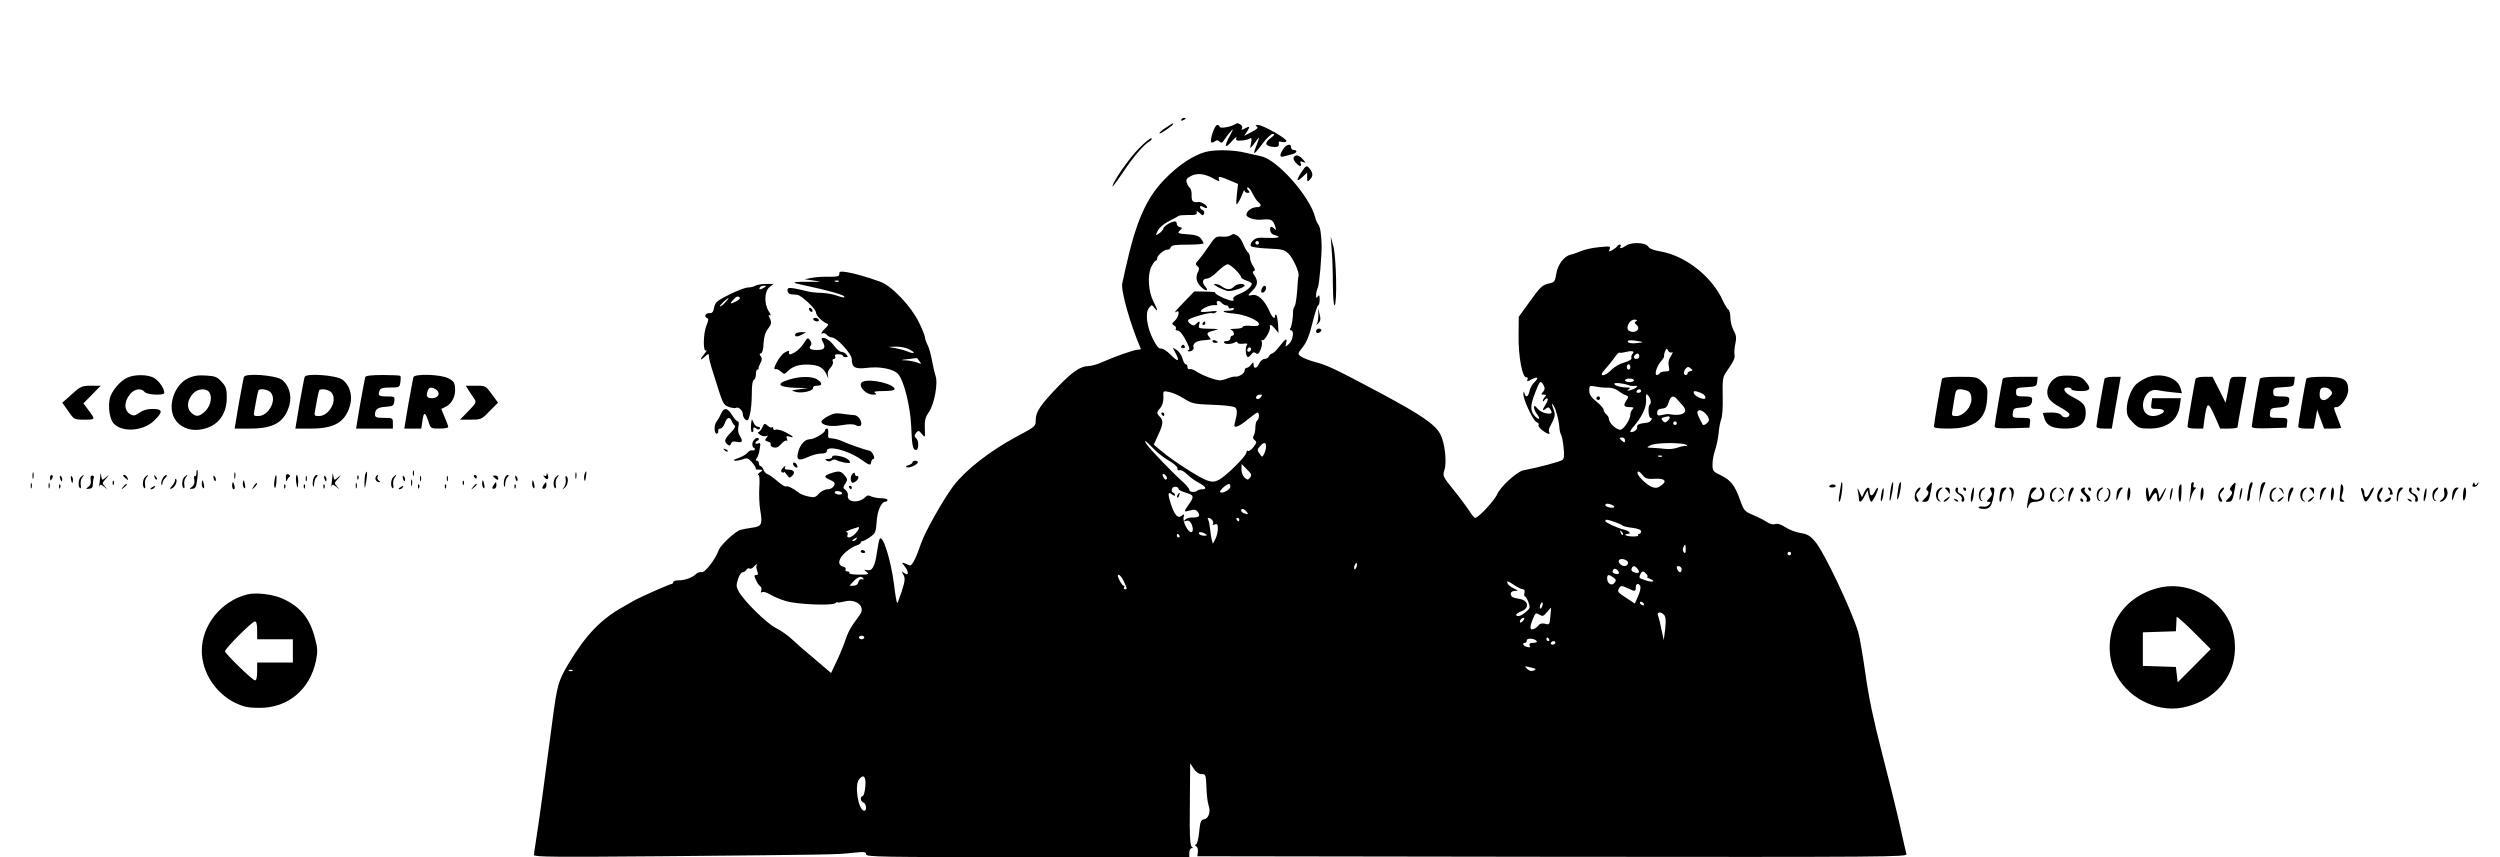 <?xml version="1.0" standalone="no"?>
<!DOCTYPE svg PUBLIC "-//W3C//DTD SVG 20010904//EN"
 "http://www.w3.org/TR/2001/REC-SVG-20010904/DTD/svg10.dtd">
<svg version="1.0" xmlns="http://www.w3.org/2000/svg"
 width="1400pt" height="480pt" viewBox="0 0 1400 480"
 preserveAspectRatio="xMidYMid meet">

<g transform="translate(0,480) scale(0.1,-0.1)"
fill="#000000" stroke="none">
<path d="M6615 4130 c-3 -6 1 -7 9 -4 18 7 21 14 7 14 -6 0 -13 -4 -16 -10z"/>
<path d="M6527 4084 c-22 -14 -36 -28 -34 -31 5 -5 77 45 77 53 0 6 -2 5 -43
-22z"/>
<path d="M6910 4101 c-25 -14 -80 -21 -80 -11 0 6 -6 10 -14 10 -14 0 -43 -86
-33 -97 4 -3 13 -1 20 5 10 9 17 8 26 -1 10 -9 15 -8 25 7 6 10 21 31 34 45
22 25 22 24 -3 -23 -32 -59 -25 -72 15 -25 17 19 27 26 24 17 -5 -14 0 -17 28
-15 18 1 39 6 47 11 10 7 12 2 7 -25 -7 -32 -6 -33 9 -14 9 11 22 29 30 40 8
11 6 -1 -5 -29 -11 -27 -19 -51 -16 -53 2 -3 23 21 45 51 23 31 49 56 59 56
13 -1 10 -6 -10 -21 -38 -28 -35 -46 7 -51 32 -4 40 2 36 25 -1 5 7 6 18 2 11
-3 22 -1 25 4 8 12 -131 91 -159 91 -15 0 -16 -3 -7 -9 10 -6 2 -14 -29 -30
l-42 -22 17 25 c18 29 15 32 -16 15 -16 -8 -19 -8 -13 1 4 7 1 16 -6 21 -17
11 -20 11 -39 0z"/>
<path d="M6378 3969 c-55 -55 -148 -189 -148 -213 0 -4 27 32 60 81 59 88 116
154 148 172 9 5 14 13 10 17 -4 3 -36 -22 -70 -57z"/>
<path d="M7186 3965 c-23 -35 -21 -49 7 -40 12 3 32 9 45 12 25 6 30 23 7 23
-8 0 -15 7 -15 15 0 23 -26 18 -44 -10z"/>
<path d="M6770 3953 c-73 -12 -168 -73 -252 -161 -100 -105 -156 -232 -213
-487 -9 -38 -18 -79 -20 -90 -10 -40 44 -230 103 -367 2 -4 -5 -7 -15 -6 -20
0 -132 -39 -203 -71 -25 -11 -58 -21 -75 -21 -43 0 -90 -32 -169 -114 -99
-103 -126 -142 -126 -187 0 -37 0 -37 -107 -94 -149 -80 -285 -186 -353 -275
-56 -74 -159 -257 -181 -320 -29 -86 -52 -131 -65 -126 -50 21 -49 21 -26 -8
24 -31 20 -55 -6 -34 -14 12 -14 10 -3 -11 11 -19 9 -34 -9 -92 -13 -38 -24
-68 -26 -66 -3 3 -10 41 -18 107 -18 138 -63 280 -80 252 -3 -5 -10 -39 -15
-74 -11 -79 -26 -107 -55 -101 -20 4 -20 4 -3 -10 16 -13 12 -15 -43 -15 -33
0 -57 4 -54 9 3 5 -2 9 -11 9 -9 0 -13 5 -10 11 4 6 -2 13 -14 16 -34 9 -26
47 17 83 20 17 47 33 60 36 12 4 22 10 22 15 0 5 5 9 11 9 5 0 24 10 42 23 29
20 32 28 36 82 3 62 26 115 48 115 7 0 13 5 13 10 0 6 -16 10 -36 10 -19 0
-44 5 -55 10 -15 8 -23 7 -35 -5 -36 -35 -103 -28 -96 11 2 10 -4 23 -13 30
-15 11 -15 15 -1 36 13 21 13 25 -4 46 -21 25 -33 27 -79 11 -39 -14 -39 -21
-1 -37 25 -12 28 -17 20 -33 -6 -11 -21 -19 -36 -19 -14 0 -35 -11 -48 -24
-19 -22 -27 -24 -60 -16 -21 4 -45 14 -54 22 -29 23 -62 39 -71 34 -4 -3 -25
10 -47 29 -21 19 -47 37 -56 40 -9 3 -20 15 -23 26 -4 10 -11 19 -16 19 -5 0
-9 7 -9 15 0 8 -5 15 -11 15 -8 0 -8 4 -2 13 6 6 14 29 17 51 6 33 5 38 -8 33
-9 -4 -16 -2 -16 2 0 5 6 11 13 14 6 2 9 8 5 12 -11 12 -37 -14 -35 -35 1 -10
4 -18 7 -17 3 1 6 -2 7 -8 1 -5 -5 -9 -14 -7 -8 2 -20 -4 -27 -13 -6 -9 -29
-22 -51 -30 -27 -9 -33 -14 -18 -15 12 0 33 4 46 9 20 8 28 5 49 -19 14 -16
23 -32 20 -35 -3 -3 6 -5 19 -5 23 -1 23 -1 5 -15 -11 -8 -15 -15 -9 -15 6 0
8 -26 5 -72 -2 -40 0 -95 5 -123 14 -82 9 -93 -45 -100 -26 -4 -55 -9 -65 -12
-29 -8 -111 -84 -122 -113 -19 -53 -79 -130 -96 -124 -9 2 -24 -2 -32 -11 -21
-20 -62 -35 -98 -35 -16 0 -29 -4 -29 -10 0 -5 -4 -10 -9 -10 -9 0 -167 -70
-201 -88 -8 -5 -37 -21 -65 -37 -130 -72 -213 -158 -314 -326 -54 -92 -61
-114 -87 -311 -52 -397 -75 -564 -93 -678 -6 -36 -11 -71 -11 -78 0 -11 123
-12 708 -7 958 9 986 9 1075 19 68 7 77 6 77 -8 0 -15 78 -16 905 -16 l905 0
0 25 c0 14 6 25 13 25 8 0 9 3 1 8 -10 6 -13 72 -11 212 0 25 1 92 1 150 l1
106 20 -31 c13 -19 29 -30 44 -30 23 0 24 -3 27 -75 1 -41 7 -86 12 -100 13
-36 0 -74 -25 -78 -18 -3 -22 -12 -28 -73 -4 -41 -12 -69 -19 -69 -7 0 -6 -3
2 -9 8 -4 12 -19 10 -32 l-3 -24 1988 -3 c1891 -2 1988 -1 1983 15 -3 10 -19
81 -36 158 -17 77 -62 259 -100 405 -49 190 -76 318 -94 450 -15 102 -32 205
-40 230 -39 128 -192 451 -242 508 -27 32 -43 41 -80 47 -26 4 -64 18 -85 32
-24 16 -45 23 -58 18 -12 -4 -31 1 -47 12 -15 10 -50 28 -77 39 -47 20 -52 25
-73 85 -30 83 -51 109 -107 137 -44 21 -47 25 -47 61 0 21 6 57 14 79 8 23 17
65 20 94 2 29 9 65 15 81 6 15 10 73 8 130 -2 89 1 107 18 131 44 63 53 82 48
101 -2 12 0 39 5 61 7 32 5 47 -10 74 -10 19 -18 51 -18 72 0 20 -5 40 -11 44
-6 3 -19 25 -30 48 -60 135 -208 253 -350 278 -38 6 -63 16 -69 27 -12 23 -93
27 -123 6 -25 -17 -41 -20 -32 -5 3 6 2 10 -4 10 -5 0 -13 -4 -16 -10 -3 -5
-16 -15 -27 -21 -18 -10 -20 -9 -14 6 6 16 1 17 -58 11 -36 -3 -81 -13 -102
-22 -21 -9 -47 -18 -58 -20 -36 -7 -74 -57 -81 -108 -6 -39 -11 -47 -34 -52
-44 -9 -54 -18 -116 -105 l-60 -83 -1 -101 c-2 -120 21 -243 44 -238 6 2 9 -4
6 -12 -5 -13 -3 -13 22 0 35 18 44 11 17 -15 -12 -10 -24 -33 -28 -50 -7 -33
-21 -40 -28 -12 -4 13 -5 12 -6 -5 -1 -31 54 -149 74 -157 9 -3 14 -10 11 -15
-4 -5 6 -19 20 -30 28 -22 50 -28 39 -11 -3 5 -2 17 3 27 31 59 33 69 23 97
-14 36 -13 46 1 21 13 -21 29 -85 31 -125 1 -14 6 -30 10 -37 4 -6 10 -38 13
-70 5 -44 3 -61 -7 -69 -12 -9 -133 -42 -219 -58 -35 -7 -128 -92 -145 -132
-14 -35 -106 -134 -124 -134 -5 0 -20 17 -32 38 -13 20 -52 73 -87 116 -63 78
-64 80 -53 115 14 43 2 152 -23 199 -29 55 -103 106 -332 229 -263 140 -299
157 -374 177 -30 8 -64 22 -75 30 -19 14 -19 15 11 53 21 27 37 66 54 136 13
53 27 97 32 97 4 0 8 15 8 33 0 24 -3 28 -10 17 -8 -12 -10 -10 -10 8 0 13 5
32 10 42 8 16 22 177 21 240 -2 58 -8 100 -18 112 -6 7 -15 26 -18 41 -30 118
-214 325 -304 342 -14 3 -54 12 -88 20 -57 14 -146 18 -203 8z m24 -152 c30
-17 37 -19 33 -7 -8 21 2 20 59 -4 l47 -20 -7 -63 c-5 -54 -4 -59 7 -42 8 11
19 34 25 50 6 17 11 24 11 18 1 -7 8 -13 17 -13 14 0 14 3 4 15 -8 10 -9 15
-2 15 6 0 18 -16 27 -35 9 -19 23 -39 31 -46 21 -17 17 -29 -8 -29 -29 -1 -58
-22 -58 -43 0 -16 47 -31 86 -27 49 5 62 0 73 -32 9 -26 9 -30 -1 -20 -18 18
-27 15 -25 -8 1 -12 11 -23 24 -26 43 -11 23 -19 -40 -16 -53 3 -65 0 -82 -17
-11 -13 -15 -25 -9 -30 5 -5 48 -11 96 -13 75 -3 90 -6 112 -27 26 -24 64
-107 58 -126 -2 -5 -6 -43 -8 -84 -3 -41 -9 -80 -14 -86 -5 -6 -9 -20 -9 -30
1 -30 -7 -81 -15 -94 -4 -6 -2 -11 3 -11 20 0 12 -56 -11 -76 -21 -19 -21 -19
-16 4 9 32 -3 27 -37 -18 -16 -21 -35 -39 -41 -40 -7 0 -14 -7 -18 -15 -3 -8
-14 -15 -24 -15 -10 0 -24 -11 -30 -25 -13 -29 -32 -33 -32 -7 -1 16 -1 16
-14 0 -7 -10 -18 -18 -25 -18 -6 0 -11 -7 -11 -15 0 -16 -33 -37 -53 -34 -6 1
-25 -3 -40 -9 -16 -7 -36 -12 -45 -12 -26 0 -102 29 -131 49 -14 10 -32 16
-38 14 -7 -3 -13 2 -13 11 0 9 -4 16 -10 16 -5 0 -13 14 -18 32 -4 17 -18 38
-31 47 l-24 15 17 -33 c25 -47 13 -50 -29 -7 -19 20 -43 35 -53 34 -12 -2 -25
13 -45 52 -35 71 -45 147 -23 175 16 20 16 20 31 1 21 -28 19 -12 -5 34 -29
56 -35 145 -14 193 10 20 21 37 26 37 4 0 8 6 8 13 0 17 42 52 58 49 7 -2 15
4 18 13 5 12 24 15 95 15 49 0 89 3 89 8 0 4 -7 16 -15 26 -11 15 -31 21 -75
24 -55 4 -58 6 -43 21 15 15 15 16 0 19 -9 2 -17 10 -17 18 0 8 -4 14 -10 14
-20 0 -60 -24 -65 -39 -2 -9 -14 -22 -25 -29 -20 -12 -21 -12 -6 17 10 18 35
39 63 53 27 13 50 26 53 29 3 3 28 5 55 5 39 -1 49 2 47 14 -3 11 1 10 16 -3
16 -15 20 -16 25 -3 3 8 -1 17 -9 20 -8 3 -14 10 -14 16 0 8 6 8 20 0 13 -7
20 -7 20 -1 0 11 -34 32 -47 30 -32 -5 -41 3 -40 37 1 19 -4 38 -10 42 -6 4
-13 17 -17 29 -5 17 -1 25 21 36 36 20 78 15 127 -12z m256 -361 c0 -5 -4 -10
-10 -10 -5 0 -10 5 -10 10 0 6 5 10 10 10 6 0 10 -4 10 -10z m2112 -439 c-10
-6 -10 -10 3 -21 27 -23 -11 -52 -43 -32 -21 14 2 62 30 62 16 0 19 -3 10 -9z
m36 -116 c2 -2 -15 -5 -37 -7 -25 -2 -42 1 -45 8 -3 8 8 10 37 7 23 -3 43 -7
45 -8z m165 -58 c7 4 4 -5 -6 -21 -13 -19 -16 -36 -12 -57 6 -26 4 -29 -19
-29 -13 0 -28 -4 -31 -10 -3 -5 -11 -10 -17 -10 -15 0 0 51 23 76 11 12 19 25
18 30 -1 5 1 17 6 28 7 16 9 17 17 2 5 -9 14 -13 21 -9z m-221 -9 c-6 -6 -8
-16 -6 -23 3 -7 -12 -17 -40 -25 -24 -6 -57 -25 -72 -41 -25 -26 -54 -39 -54
-24 0 6 3 10 43 56 12 14 28 36 36 47 8 12 18 19 21 17 4 -2 20 0 36 4 33 9
51 4 36 -11z m38 -13 c0 -8 -7 -15 -15 -15 -16 0 -20 12 -8 23 11 12 23 8 23
-8z m-50 -60 c0 -8 -4 -15 -10 -15 -5 0 -10 7 -10 15 0 8 5 15 10 15 6 0 10
-7 10 -15z m337 -23 c-10 -2 -17 -8 -17 -13 0 -5 -4 -9 -10 -9 -14 0 -13 23 2
38 9 9 15 9 26 -1 13 -10 13 -12 -1 -15z m-317 -52 c0 -5 -11 -10 -25 -10 -14
0 -25 5 -25 10 0 6 11 10 25 10 14 0 25 -4 25 -10z m-500 -45 c0 -6 -5 -16
-12 -23 -9 -9 -8 -12 7 -12 15 0 16 -3 7 -12 -7 -7 -12 -17 -12 -22 0 -6 4 -4
10 4 5 8 12 11 16 8 4 -4 -1 -19 -10 -32 -20 -32 -21 -42 0 -25 13 10 17 10
25 -2 15 -23 10 -28 -21 -24 -17 2 -39 14 -50 27 -14 17 -19 19 -20 7 0 -8 7
-24 15 -35 21 -27 18 -40 -4 -20 -33 30 -34 62 -4 137 24 62 29 68 40 53 7
-10 13 -23 13 -29z m470 18 c8 -4 24 -5 35 -4 27 4 8 -15 -25 -24 -19 -5 -21
-4 -10 4 12 9 10 11 -10 11 -35 0 -70 11 -70 21 0 8 50 3 80 -8z m-114 -14
c17 1 42 -7 55 -17 13 -10 32 -22 43 -25 17 -7 17 -9 3 -31 -19 -28 -13 -36
22 -36 19 0 22 -3 13 -12 -7 -7 -12 -20 -12 -29 0 -26 -33 -78 -53 -85 -20 -6
-67 36 -67 60 0 8 -7 19 -15 26 -8 7 -15 18 -15 26 0 7 -18 28 -40 45 -30 25
-40 39 -40 62 0 28 1 29 38 22 20 -4 51 -7 68 -6z m184 -19 c0 -5 -7 -10 -16
-10 -8 0 -12 5 -9 10 3 6 10 10 16 10 5 0 9 -4 9 -10z m-2560 -42 c47 -29 58
-31 162 -35 63 -2 117 -8 125 -15 13 -11 12 -35 -3 -90 -9 -30 20 -21 72 22
27 22 52 40 56 40 12 0 10 -38 -2 -45 -5 -3 -10 -21 -10 -38 0 -18 -4 -38 -9
-46 -7 -10 -5 -18 5 -26 13 -9 12 -14 -6 -38 -12 -15 -26 -25 -31 -22 -5 4 -9
-1 -9 -9 0 -19 -114 -132 -154 -153 -23 -12 -37 -13 -65 -4 -39 12 -186 106
-256 164 l-44 37 24 53 c29 60 31 83 10 103 -19 20 -19 26 3 50 11 12 17 33
17 57 -2 39 -2 39 32 32 18 -3 56 -20 83 -37z m2894 32 c14 -5 26 -16 26 -24
0 -12 -6 -13 -29 -5 -16 6 -32 17 -35 25 -6 16 3 18 38 4z m-281 -40 c3 -11 1
-23 -4 -26 -12 -7 -8 -74 4 -74 17 0 0 -25 -19 -27 -42 -4 -59 -11 -56 -23 3
-14 -15 -30 -36 -30 -6 0 0 14 15 30 48 54 75 112 71 152 -2 27 0 34 8 27 7
-5 14 -19 17 -29z m-2183 15 c-7 -8 -16 -12 -21 -9 -13 8 -1 24 18 24 13 0 13
-3 3 -15z m2332 -11 c7 -8 22 -25 32 -36 35 -39 -4 -61 -79 -47 -6 1 -23 -1
-38 -5 -22 -5 -27 -3 -27 13 0 14 8 21 28 23 21 2 29 10 37 36 10 35 27 41 47
16z m178 -115 c0 -14 -28 -36 -35 -27 -1 2 -9 18 -19 37 -13 27 -14 36 -4 42
16 10 58 -28 58 -52z m-220 12 c0 -5 -6 -14 -14 -20 -10 -9 -16 -8 -25 3 -10
11 -8 15 6 19 29 8 33 7 33 -2z m40 -31 c0 -5 -4 -10 -10 -10 -5 0 -10 5 -10
10 0 6 5 10 10 10 6 0 10 -4 10 -10z m-290 -96 c0 -14 -3 -14 -15 -4 -8 7 -15
14 -15 16 0 2 7 4 15 4 8 0 15 -7 15 -16z m-2642 -45 c22 -23 61 -54 88 -69
28 -16 48 -34 48 -43 -1 -9 4 -13 12 -10 7 3 27 -8 42 -24 16 -15 46 -37 66
-47 39 -21 47 -36 18 -36 -10 0 -22 -3 -26 -7 -12 -12 -46 -10 -46 4 0 7 -19
30 -42 50 -49 43 -176 175 -196 204 -22 32 -6 22 36 -22z m632 10 c0 -11 -5
-29 -11 -41 -11 -20 -11 -20 -26 2 -14 19 -13 23 3 41 22 25 34 24 34 -2z
m2357 7 c3 -6 3 -8 -1 -4 -4 3 -25 0 -46 -7 -21 -8 -54 -12 -72 -9 -18 2 -50
5 -71 6 -38 1 -38 2 -15 14 29 17 195 17 205 0z m-140 -62 c-3 -3 -12 -4 -19
-1 -8 3 -5 6 6 6 11 1 17 -2 13 -5z m-2307 -119 c-12 -14 -14 -14 -31 1 -10 9
-17 29 -17 46 l1 30 30 -31 c26 -25 28 -32 17 -46z m2200 13 c14 -18 26 -22
69 -19 57 3 69 -15 29 -41 -18 -12 -29 -12 -50 -4 -28 12 -78 61 -78 77 0 15
11 10 30 -13z m-2666 -20 c-4 -6 -10 -5 -15 3 -14 22 -10 33 6 19 8 -7 12 -17
9 -22z m356 -43 c0 -17 -46 -42 -57 -31 -7 7 34 45 50 46 4 0 7 -7 7 -15z
m-290 -14 c0 -5 18 -13 40 -20 45 -13 48 -21 22 -59 -35 -50 -35 -51 0 -41 27
7 35 6 45 -7 17 -23 8 -33 -28 -32 -16 1 -35 -5 -42 -12 -10 -10 -8 -12 5 -7
12 4 21 0 28 -13 13 -24 13 -50 0 -50 -18 0 -48 60 -42 83 5 19 3 20 -10 9
-22 -18 -41 3 -62 68 -18 56 -16 70 9 50 9 -7 15 -8 15 -2 0 6 -5 12 -12 14
-6 2 -9 12 -5 21 6 16 37 14 37 -2z m-1885 -21 c3 -5 -3 -10 -14 -10 -11 0
-23 5 -26 10 -3 6 3 10 14 10 11 0 23 -4 26 -10z m4309 -66 c25 -10 19 -22 -9
-16 -14 2 -25 8 -25 13 0 10 12 11 34 3z m-2044 -39 c14 -16 10 -18 -14 -9 -9
3 -16 10 -16 15 0 14 16 11 30 -6z m-191 -48 c6 -8 7 -18 3 -22 -4 -5 1 -5 11
-2 14 5 17 1 17 -26 -1 -18 -7 -43 -15 -57 l-13 -25 -7 25 c-3 14 -7 41 -9 61
-2 20 -6 41 -10 48 -10 16 9 14 23 -2z m151 3 c0 -5 -2 -10 -4 -10 -3 0 -8 5
-11 10 -3 6 -1 10 4 10 6 0 11 -4 11 -10z m2102 -13 c21 -7 41 -16 44 -20 4
-4 29 -10 56 -13 31 -4 48 -11 48 -20 0 -8 -5 -14 -11 -14 -5 0 -8 -4 -5 -8 6
-9 -61 -8 -71 1 -3 4 1 7 11 7 24 0 11 17 -20 24 -40 10 -104 40 -104 48 0 11
9 10 52 -5z m-4232 -35 c0 -5 -9 -18 -20 -30 -24 -25 -52 -30 -44 -7 4 9 0 15
-7 16 -8 0 4 6 26 14 22 7 41 13 43 14 1 1 2 -3 2 -7z m4278 -37 c-3 -3 -9 2
-12 12 -6 14 -5 15 5 6 7 -7 10 -15 7 -18z m-2338 5 c12 -8 11 -10 -7 -10 -12
0 -25 5 -28 10 -8 13 15 13 35 0z m-145 -10 c3 -5 1 -10 -4 -10 -6 0 -11 5
-11 10 0 6 2 10 4 10 3 0 8 -4 11 -10z m-1810 -20 c-3 -5 -12 -10 -18 -10 -7
0 -6 4 3 10 19 12 23 12 15 0z m4645 -57 c0 -19 -3 -24 -10 -17 -6 6 -8 18 -4
27 9 24 14 21 14 -10z m590 -23 c0 -5 -4 -10 -10 -10 -5 0 -10 5 -10 10 0 6 5
10 10 10 6 0 10 -4 10 -10z m-921 -39 c15 -10 7 -31 -13 -31 -8 0 -19 6 -25
13 -19 23 9 36 38 18z m-1513 -37 c-4 -9 -9 -15 -11 -12 -3 3 -3 13 1 22 4 9
9 15 11 12 3 -3 3 -13 -1 -22z m-3359 10 c-3 -3 -2 -17 3 -30 7 -19 6 -24 -5
-24 -12 0 -13 -5 -2 -27 6 -16 17 -31 24 -36 7 -4 9 -15 6 -24 -4 -11 -3 -14
5 -9 7 4 28 -2 46 -14 19 -11 58 -28 87 -36 62 -19 258 -27 277 -12 6 6 12 8
12 5 0 -3 16 -1 36 4 67 19 124 -27 89 -74 -8 -12 -27 -37 -40 -56 -14 -19
-31 -55 -39 -80 -8 -25 -29 -78 -48 -118 l-34 -72 -89 76 c-50 41 -108 92
-130 113 -22 21 -62 49 -90 63 -52 26 -184 156 -210 208 -12 23 -13 34 -2 66
6 21 18 38 25 38 7 0 17 6 21 14 5 7 13 11 19 7 5 -3 15 1 22 9 7 8 15 15 18
15 3 0 3 -3 -1 -6z m4933 -19 c16 -20 8 -29 -19 -20 -12 4 -18 12 -14 21 7 18
17 18 33 -1z m245 5 c3 -5 3 -15 -1 -21 -6 -11 -23 6 -24 24 0 10 18 9 25 -3z
m-350 -31 c-6 -9 -35 -1 -35 10 0 4 3 11 7 14 8 9 34 -13 28 -24z m155 -4 c7
-8 9 -15 4 -16 -5 0 2 -5 15 -10 37 -15 17 -23 -23 -9 -39 13 -39 12 -30 34 8
20 18 20 34 1z m-2927 -40 c20 -42 20 -45 6 -45 -5 0 -7 5 -4 10 3 6 2 10 -3
10 -8 0 -32 42 -32 55 0 17 19 -1 33 -30z m2742 21 c16 -12 17 -16 6 -30 -16
-20 -41 -4 -41 25 0 23 9 24 35 5z m-4200 -6 c3 -5 0 -7 -8 -4 -9 3 -16 -3
-20 -15 -3 -14 -13 -21 -28 -21 l-22 0 23 25 c25 26 45 32 55 15z m3693 -60
c9 0 12 -7 9 -20 -3 -11 -1 -20 3 -20 4 0 13 -15 19 -32 11 -30 10 -35 -14
-55 -14 -13 -33 -23 -41 -23 -24 0 -15 15 16 27 48 18 39 63 -15 70 -34 5 -45
12 -45 28 0 9 9 15 23 16 22 0 21 1 -3 12 -25 12 -40 26 -40 40 0 4 17 -4 37
-18 21 -14 44 -25 51 -25z m658 16 c3 -8 -3 -33 -13 -55 l-18 -41 -47 31 c-51
33 -53 36 -39 58 8 12 14 12 44 -2 44 -21 47 -21 47 3 0 23 18 27 26 6z m-550
-112 c-4 -9 -9 -15 -11 -12 -3 3 -3 13 1 22 4 9 9 15 11 12 3 -3 3 -13 -1 -22z
m569 16 c3 -5 2 -10 -4 -10 -5 0 -13 5 -16 10 -3 6 -2 10 4 10 5 0 13 -4 16
-10z m-523 -72 c-4 -46 -5 -48 -30 -41 -16 4 -29 1 -36 -9 -6 -8 -19 -17 -28
-21 -22 -8 -23 11 -3 59 13 32 16 34 35 22 18 -11 23 -10 43 14 12 14 22 26
23 25 0 -1 -1 -23 -4 -49z m638 7 c8 -10 10 -33 5 -77 l-8 -63 -13 60 c-6 33
-15 68 -19 78 -9 21 17 24 35 2z m-790 -30 c-7 -9 -15 -13 -17 -11 -7 7 7 26
19 26 6 0 6 -6 -2 -15z m-3690 -95 c0 -5 -7 -10 -15 -10 -8 0 -15 5 -15 10 0
6 7 10 15 10 8 0 15 -4 15 -10z m3766 -21 c3 -5 -6 -9 -20 -9 -18 0 -24 -4
-20 -14 4 -11 0 -13 -15 -9 -21 5 -29 23 -11 23 6 0 10 6 10 14 0 15 46 11 56
-5z m69 11 c3 -5 1 -10 -4 -10 -6 0 -11 5 -11 10 0 6 2 10 4 10 3 0 8 -4 11
-10z m35 -20 c0 -5 -7 -10 -16 -10 -8 0 -12 5 -9 10 3 6 10 10 16 10 5 0 9 -4
9 -10z m-111 -146 c2 -2 -4 -7 -13 -10 -11 -4 -24 0 -34 10 -16 16 -15 17 13
10 17 -4 32 -8 34 -10z m-5392 -10 c-3 -3 -12 -4 -19 -1 -8 3 -5 6 6 6 11 1
17 -2 13 -5z m1639 -646 c-2 -29 -9 -54 -15 -56 -16 -5 -13 -29 4 -36 16 -6
21 -46 5 -46 -33 0 -57 143 -29 176 25 31 39 16 35 -38z"/>
<path d="M6890 3481 c-8 -5 -30 -8 -49 -6 -32 2 -37 -2 -72 -54 -21 -31 -47
-66 -58 -78 -17 -18 -18 -23 -6 -33 11 -9 12 -17 5 -30 -17 -31 -11 -60 16
-87 28 -27 47 -24 22 4 -19 22 -13 43 12 43 11 0 37 18 59 40 22 22 47 40 56
40 16 0 75 -57 75 -73 0 -4 14 -13 30 -18 17 -6 30 -14 30 -17 -1 -18 -30 -42
-67 -57 -28 -11 -40 -21 -36 -30 4 -11 -1 -12 -24 -6 -38 12 -84 37 -78 43 3
3 -22 5 -56 5 l-61 1 -54 -56 c-52 -53 -65 -70 -44 -57 19 12 10 -32 -10 -50
-18 -16 -19 -20 -5 -28 8 -4 13 -12 10 -18 -4 -5 -1 -9 6 -9 15 0 34 -23 58
-72 11 -22 15 -38 8 -38 -5 0 -8 -2 -5 -5 9 -10 37 6 32 18 -7 22 13 38 52 41
21 2 41 4 43 5 2 1 -2 8 -9 16 -16 19 -10 25 32 35 28 7 23 8 -30 9 -59 1 -63
3 -57 21 7 23 2 25 -17 6 -12 -11 -17 -11 -32 0 -10 7 -15 17 -12 22 7 12 123
45 134 38 4 -2 14 0 22 5 11 8 -1 9 -38 4 -38 -4 -52 -3 -47 5 10 15 56 34 79
31 10 -2 15 2 12 7 -10 17 11 23 24 7 7 -8 19 -15 26 -15 8 0 14 -5 14 -11 0
-6 7 -9 15 -5 8 3 15 1 15 -4 0 -6 -14 -10 -32 -10 -48 0 -25 -12 32 -16 60
-5 140 -38 140 -59 0 -10 -11 -13 -45 -10 -26 3 -45 0 -45 -5 0 -6 -19 -11
-42 -11 -24 -1 -35 -3 -25 -6 18 -5 24 -33 7 -33 -5 0 -10 -7 -10 -15 0 -8 -9
-15 -21 -15 -11 0 -18 -4 -14 -9 6 -11 44 -9 63 3 7 4 12 3 12 -3 0 -5 14 -8
31 -6 22 3 28 1 21 -8 -9 -12 -7 -56 4 -66 3 -3 12 3 20 13 10 14 17 16 27 8
10 -8 16 -4 26 19 7 16 10 36 7 45 -3 8 -2 12 4 9 11 -6 45 54 42 73 -4 19 8
15 29 -10 l19 -23 -3 47 c-2 26 -6 51 -10 54 -4 4 -7 2 -7 -4 0 -24 -16 -11
-32 27 -26 59 -63 94 -93 89 -31 -6 -31 -5 0 26 29 29 31 52 10 83 -11 16 -12
22 -3 25 8 3 7 11 -5 28 -9 14 -17 34 -17 47 0 12 -5 25 -10 28 -6 4 -18 24
-27 46 -8 22 -24 44 -34 49 -21 12 -20 12 -39 1z m115 -642 c-10 -15 -25 -10
-19 6 4 8 10 12 15 9 5 -3 7 -10 4 -15z"/>
<path d="M6825 3190 c22 -11 46 -20 55 -20 28 0 90 21 90 30 0 16 -46 11 -60
-5 -16 -19 -41 -19 -66 0 -10 8 -28 15 -39 15 -12 0 -5 -7 20 -20z"/>
<path d="M7066 3184 c-4 -9 -4 -19 -2 -21 8 -8 26 8 26 23 0 19 -16 18 -24 -2z"/>
<path d="M6735 2990 c-3 -5 -1 -10 4 -10 6 0 11 5 11 10 0 6 -2 10 -4 10 -3 0
-8 -4 -11 -10z"/>
<path d="M6790 2890 c0 -6 7 -10 15 -10 8 0 15 2 15 4 0 2 -7 6 -15 10 -8 3
-15 1 -15 -4z"/>
<path d="M6615 2860 c-3 -5 1 -10 10 -10 9 0 13 5 10 10 -3 6 -8 10 -10 10 -2
0 -7 -4 -10 -10z"/>
<path d="M8940 2570 c0 -5 5 -10 10 -10 6 0 10 5 10 10 0 6 -4 10 -10 10 -5 0
-10 -4 -10 -10z"/>
<path d="M6505 2480 c3 -5 8 -10 11 -10 2 0 4 5 4 10 0 6 -5 10 -11 10 -5 0
-7 -4 -4 -10z"/>
<path d="M6595 2029 c-4 -6 -5 -12 -2 -15 2 -3 7 2 10 11 7 17 1 20 -8 4z"/>
<path d="M7245 3919 c-4 -5 1 -19 11 -30 20 -23 36 -25 28 -4 -5 11 -2 14 12
8 18 -6 18 -6 0 15 -21 24 -41 28 -51 11z"/>
<path d="M7286 3833 c-29 -46 -25 -55 9 -23 l25 23 0 -27 c0 -24 2 -26 15 -12
18 18 19 35 1 59 -18 24 -22 22 -50 -20z"/>
<path d="M7457 3405 c4 -38 7 -127 7 -197 1 -79 5 -123 10 -118 15 15 9 267
-7 330 l-15 55 5 -70z"/>
<path d="M4700 3267 c0 -16 -3 -17 -95 -17 -16 0 -46 -3 -65 -7 l-35 -7 50 -7
c50 -7 50 -7 -15 -7 -91 1 -113 -3 -70 -12 189 -41 269 -64 258 -75 -2 -2 -22
2 -43 10 -22 8 -60 14 -85 15 -25 0 -61 4 -80 9 -19 5 -52 12 -72 16 -32 5
-38 3 -38 -12 0 -11 8 -19 20 -21 11 -1 27 -2 35 -3 24 -3 105 -80 105 -100 0
-17 37 -52 63 -62 8 -3 4 -11 -10 -24 -22 -20 -32 -40 -14 -29 5 3 14 -1 21
-9 7 -8 20 -15 29 -15 27 0 111 -92 111 -121 0 -47 18 -57 85 -49 73 9 148 -6
174 -34 33 -37 69 -181 74 -297 4 -104 9 -129 26 -129 16 0 18 49 3 64 -13 13
-13 17 -2 32 13 15 16 14 32 -6 19 -23 19 -23 17 32 -2 44 3 62 25 94 29 44
50 162 35 199 -4 11 -13 48 -19 82 -6 34 -17 75 -25 90 -8 15 -15 35 -15 43 0
8 -15 47 -34 85 -44 90 -152 204 -216 227 -77 28 -145 47 -188 54 -35 5 -42 4
-42 -9z m-3 -43 c-3 -3 -12 -4 -19 -1 -8 3 -5 6 6 6 11 1 17 -2 13 -5z m394
-380 c38 -19 32 -29 -7 -13 -16 7 -47 15 -69 19 l-40 7 43 2 c24 0 57 -6 73
-15z m58 -67 c13 -16 12 -17 -13 -7 -15 5 -44 11 -64 12 -32 1 -31 2 13 7 28
4 50 6 50 6 1 0 7 -8 14 -18z"/>
<path d="M4230 3200 c-8 -5 -27 -10 -41 -10 -28 0 -160 -62 -177 -83 -7 -7
-13 -24 -15 -38 -3 -17 -11 -24 -26 -23 -22 1 -30 -21 -10 -28 8 -3 6 -15 -5
-41 -18 -44 -20 -151 -2 -140 6 3 4 -2 -5 -13 -29 -35 -33 -49 -6 -25 25 23
27 23 27 5 0 -10 7 -39 15 -64 8 -25 26 -82 40 -127 23 -72 30 -83 57 -92 17
-6 34 -8 40 -5 13 8 38 -15 38 -36 0 -10 6 -23 14 -29 12 -10 17 -6 25 26 6
21 11 73 11 115 0 48 4 78 11 80 6 2 12 16 12 31 0 15 3 27 8 27 5 0 8 3 7 8
-1 4 4 17 11 30 9 17 9 27 1 37 -8 10 -8 14 2 17 8 3 13 25 14 56 2 35 9 60
25 81 19 26 21 34 11 56 -10 21 -10 25 0 19 7 -5 4 5 -6 21 -28 43 -26 113 3
137 l23 18 -43 0 c-24 0 -51 -5 -59 -10z m50 -10 c-20 -13 -33 -13 -25 0 3 6
14 10 23 10 15 0 15 -2 2 -10z m-137 -57 c4 -3 -5 -12 -19 -20 -36 -18 -40
-16 -19 7 19 21 28 24 38 13z m-83 -28 c-13 -14 -26 -23 -28 -20 -4 4 38 44
47 45 3 0 -6 -11 -19 -25z"/>
<path d="M4530 3071 c0 -5 5 -13 10 -16 6 -3 10 -2 10 4 0 5 -4 13 -10 16 -5
3 -10 2 -10 -4z"/>
<path d="M7383 3040 c0 -19 -3 -42 -7 -50 -8 -13 -7 -13 7 0 12 12 14 23 7 50
l-9 35 2 -35z"/>
<path d="M4555 3010 c3 -5 13 -10 21 -10 8 0 12 5 9 10 -3 6 -13 10 -21 10 -8
0 -12 -4 -9 -10z"/>
<path d="M7370 2945 c0 -9 6 -12 15 -9 8 4 15 10 15 15 0 5 -7 9 -15 9 -8 0
-15 -7 -15 -15z"/>
<path d="M4455 2931 c-10 -17 10 -20 35 -5 l25 13 -27 1 c-15 0 -29 -4 -33 -9z"/>
<path d="M4502 2879 c-11 -19 -34 -42 -51 -52 -29 -17 -36 -15 -32 6 1 5 -11
1 -26 -8 -28 -17 -73 -100 -50 -92 6 2 20 -4 30 -14 18 -16 20 -16 38 2 29 29
66 40 123 37 54 -3 78 -18 96 -58 10 -24 10 -24 6 -2 -3 15 3 31 15 43 10 10
16 25 13 34 -4 8 -1 15 6 15 7 0 10 6 7 14 -4 10 2 13 19 12 13 0 24 -4 24 -8
0 -5 7 -8 16 -8 14 0 14 3 4 15 -7 8 -20 15 -29 15 -9 0 -27 16 -41 35 -22 30
-57 51 -68 40 -2 -2 1 -13 8 -24 15 -29 5 -41 -34 -41 -38 0 -50 8 -36 25 6 8
5 18 -4 30 -12 16 -14 15 -34 -16z"/>
<path d="M715 2686 c-43 -18 -93 -79 -101 -121 -9 -50 1 -113 22 -136 48 -53
169 -44 230 18 48 47 45 63 -11 63 -31 0 -55 -7 -74 -21 -23 -17 -33 -19 -49
-10 -40 21 -39 75 1 119 24 25 59 29 77 7 14 -17 110 -21 110 -5 0 25 -32 71
-60 85 -35 18 -104 19 -145 1z"/>
<path d="M1054 2682 c-79 -37 -119 -160 -74 -230 27 -43 81 -66 139 -58 95 13
151 79 151 180 0 47 -4 61 -29 88 -24 27 -36 32 -87 35 -43 3 -70 -1 -100 -15z
m114 -74 c23 -23 14 -77 -17 -109 -35 -34 -54 -36 -82 -8 -26 26 -20 71 13
106 23 25 67 30 86 11z"/>
<path d="M1366 2689 c-3 -8 -15 -76 -29 -151 l-23 -138 89 0 c131 0 192 37
218 133 14 53 -3 111 -43 141 -36 25 -205 38 -212 15z m148 -85 c40 -40 -8
-134 -69 -134 -24 0 -26 3 -21 28 3 15 8 45 12 67 4 22 9 43 11 48 7 13 51 7
67 -9z"/>
<path d="M1706 2689 c-3 -8 -15 -76 -29 -151 l-23 -138 89 0 c131 0 192 37
218 133 14 53 -3 111 -43 141 -36 25 -205 38 -212 15z m148 -85 c40 -40 -8
-134 -69 -134 -24 0 -26 3 -21 28 3 15 8 45 12 67 4 22 9 43 11 48 7 13 51 7
67 -9z"/>
<path d="M2045 2688 c-2 -7 -14 -75 -28 -150 l-23 -138 103 0 103 0 0 30 c0
29 -1 30 -50 30 -41 0 -50 3 -50 18 0 30 14 41 60 44 41 3 45 6 48 31 3 26 2
27 -42 27 -46 0 -51 5 -40 34 5 12 20 16 59 16 51 0 53 1 57 30 3 17 2 32 0
35 -3 3 -47 5 -99 5 -66 0 -95 -4 -98 -12z"/>
<path d="M2315 2688 c-2 -7 -14 -75 -28 -150 l-23 -138 47 0 48 0 7 46 c7 50
15 48 34 -8 11 -37 13 -38 61 -38 27 0 49 4 49 9 0 5 -9 30 -20 55 l-19 46 28
14 c34 18 54 61 49 107 -2 27 -10 37 -38 51 -43 22 -188 26 -195 6z m129 -71
c25 -19 10 -47 -25 -47 -29 0 -35 12 -23 44 7 19 24 20 48 3z"/>
<path d="M11525 2691 c-49 -21 -74 -79 -52 -121 7 -14 35 -36 62 -50 27 -14
50 -31 53 -37 6 -21 -29 -28 -43 -10 -8 12 -27 17 -59 17 -25 0 -46 -2 -46 -4
0 -1 5 -17 10 -33 14 -39 46 -53 119 -53 75 0 111 28 111 88 0 44 -13 58 -77
91 -45 22 -57 51 -23 51 11 0 20 -4 20 -10 0 -5 23 -10 50 -10 58 0 64 13 27
56 -19 22 -34 28 -78 30 -30 2 -63 0 -74 -5z"/>
<path d="M12015 2682 c-22 -11 -48 -28 -57 -38 -27 -31 -48 -90 -48 -135 0
-33 6 -47 34 -75 31 -31 39 -34 93 -34 97 0 159 46 170 128 l6 42 -81 0 -80 0
-4 -30 c-4 -29 -3 -30 35 -30 44 0 47 -19 5 -34 -59 -21 -99 17 -84 79 11 44
43 68 79 60 18 -4 55 -9 84 -12 l52 -5 -8 28 c-17 63 -119 92 -196 56z"/>
<path d="M4418 2674 c-78 -24 -59 -43 45 -46 l62 -1 -50 -7 c-47 -6 -48 -6
-21 -14 35 -11 102 5 99 22 -2 7 8 12 22 12 31 0 32 14 3 34 -28 20 -97 20
-160 0z"/>
<path d="M10875 2678 c-5 -18 -45 -250 -45 -266 0 -9 23 -12 83 -12 145 1 208
49 215 167 4 58 2 64 -26 93 -30 29 -33 30 -127 30 -68 0 -97 -4 -100 -12z
m146 -68 c13 -8 19 -21 19 -46 0 -44 -45 -94 -85 -94 -25 0 -27 2 -21 33 3 17
8 51 12 75 6 36 10 42 31 42 13 0 33 -5 44 -10z"/>
<path d="M11215 2678 c-5 -18 -45 -250 -45 -266 0 -10 23 -12 98 -10 l97 3 3
28 c3 26 2 27 -48 27 -50 0 -51 1 -48 28 3 24 7 27 48 30 46 3 60 14 60 45 0
14 -9 17 -45 17 -41 0 -45 2 -45 25 0 22 4 24 58 27 54 3 57 4 60 31 l3 27
-96 0 c-68 0 -97 -4 -100 -12z"/>
<path d="M11785 2678 c-5 -18 -45 -250 -45 -266 0 -8 15 -12 43 -12 l43 0 25
145 25 145 -43 0 c-26 0 -45 -5 -48 -12z"/>
<path d="M12295 2678 c-5 -18 -45 -250 -45 -266 0 -8 15 -12 44 -12 l44 0 7
53 c14 98 20 100 56 20 l32 -73 48 0 c27 0 49 3 49 8 0 4 11 68 25 142 14 74
25 136 25 138 0 1 -20 2 -45 2 -43 0 -44 -1 -51 -37 -3 -21 -9 -54 -13 -73
l-8 -35 -36 73 -37 72 -45 0 c-28 0 -47 -5 -50 -12z"/>
<path d="M12655 2678 c-5 -18 -45 -250 -45 -266 0 -10 23 -12 98 -10 l97 3 3
28 c3 26 2 27 -48 27 -50 0 -51 1 -48 28 3 24 7 27 48 30 46 3 60 14 60 45 0
14 -9 17 -45 17 -41 0 -45 2 -45 25 0 22 4 24 58 27 54 3 57 4 60 31 l3 27
-96 0 c-68 0 -97 -4 -100 -12z"/>
<path d="M12915 2678 c-5 -18 -45 -250 -45 -266 0 -8 15 -12 44 -12 l43 0 10
53 9 52 19 -52 20 -53 47 0 c27 0 48 2 48 5 0 2 -9 27 -20 55 -24 60 -24 60
-6 60 25 0 66 59 66 96 0 60 -25 74 -135 74 -68 0 -97 -4 -100 -12z m133 -60
c16 -16 15 -23 -4 -42 -26 -27 -54 -20 -54 12 0 16 3 32 7 35 10 11 38 8 51
-5z"/>
<path d="M4833 2663 c-36 -14 10 -73 56 -73 20 0 23 2 11 10 -11 7 3 10 48 10
36 0 62 4 62 10 0 29 -133 61 -177 43z"/>
<path d="M402 2592 l-53 -47 33 -47 c33 -48 33 -48 91 -48 63 0 63 -1 19 58
l-25 33 49 50 48 49 -54 0 c-51 0 -59 -3 -108 -48z"/>
<path d="M2625 2613 c10 -16 24 -37 32 -48 12 -17 8 -24 -34 -67 l-47 -48 60
0 c58 0 61 1 106 48 l47 47 -35 48 c-34 46 -35 47 -90 47 l-56 0 17 -27z"/>
<path d="M4038 2483 c-7 -16 -18 -35 -26 -45 -15 -18 -13 -70 3 -66 6 1 9 8 7
15 -2 7 4 13 12 13 8 0 19 14 25 30 11 33 28 39 38 13 4 -10 11 -21 17 -25 7
-4 -1 -20 -22 -41 -35 -36 -39 -49 -18 -66 11 -9 15 -8 20 5 4 11 13 14 30 10
32 -8 39 3 20 31 -10 16 -13 34 -9 54 4 17 2 29 -3 29 -6 0 -20 16 -32 35 -26
42 -46 45 -62 8z"/>
<path d="M4638 2470 c-21 -11 -38 -25 -38 -30 0 -22 54 -32 114 -21 41 7 64 7
78 0 28 -15 40 1 25 31 -8 16 -21 25 -37 26 -14 0 -43 4 -65 7 -30 5 -49 2
-77 -13z"/>
<path d="M4210 2450 c-7 -26 -6 -70 1 -70 5 0 8 3 8 8 -3 19 2 23 15 13 10 -8
16 -9 21 -1 3 5 -1 10 -10 10 -8 0 -20 10 -25 23 -5 12 -9 20 -10 17z"/>
<path d="M4269 2406 c-7 -14 -17 -26 -23 -26 -5 0 -1 -6 9 -14 11 -8 26 -11
35 -8 12 5 13 3 2 -10 -10 -13 -9 -16 9 -21 11 -3 18 -10 15 -16 -4 -5 3 -13
15 -16 16 -5 27 0 44 19 12 14 26 22 30 18 5 -4 5 1 2 11 -6 15 -3 17 13 12
33 -10 23 2 -20 24 -22 11 -46 18 -55 15 -8 -4 -15 -1 -15 7 0 7 -3 9 -7 6 -3
-4 -14 0 -24 9 -17 15 -19 15 -30 -10z"/>
<path d="M4620 2390 c0 -15 -61 -50 -86 -50 -26 0 -52 -28 -63 -67 -14 -48 -1
-57 50 -34 24 12 59 21 77 21 22 0 32 5 32 15 0 33 117 4 189 -46 51 -36 56
-37 59 -19 2 11 7 20 12 20 15 0 -5 43 -21 46 -29 6 -115 36 -149 52 -19 9
-46 16 -60 17 -21 0 -25 4 -22 28 2 15 -1 27 -7 27 -6 0 -11 -5 -11 -10z"/>
<path d="M4057 2279 c7 -7 15 -10 18 -7 3 3 -2 9 -12 12 -14 6 -15 5 -6 -5z"/>
<path d="M4660 2241 c0 -6 -10 -11 -22 -11 -18 0 -20 -2 -8 -10 9 -5 19 -5 27
1 7 6 17 7 24 4 19 -12 79 -23 79 -15 0 15 -28 31 -64 37 -24 4 -36 2 -36 -6z"/>
<path d="M5110 2211 c0 -5 -10 -12 -22 -16 -16 -4 -19 -8 -10 -12 15 -6 62 16
62 29 0 4 -7 8 -15 8 -8 0 -15 -4 -15 -9z"/>
<path d="M4442 2198 c2 -6 10 -14 16 -16 7 -2 10 2 6 12 -7 18 -28 22 -22 4z"/>
<path d="M4381 2176 c-8 -10 -9 -16 -1 -21 5 -3 10 -3 10 2 0 4 7 -3 16 -15
14 -20 17 -21 30 -7 20 19 10 35 -22 35 -14 0 -22 4 -19 10 9 15 -1 12 -14 -4z"/>
<path d="M1100 2151 c0 -12 -4 -20 -9 -17 -4 3 -6 -6 -3 -21 3 -18 -1 -30 -13
-39 -16 -12 -16 -13 3 -11 16 1 21 11 26 50 4 27 5 52 1 55 -3 3 -5 -5 -5 -17z"/>
<path d="M2312 2150 c0 -14 2 -19 5 -12 2 6 2 18 0 25 -3 6 -5 1 -5 -13z"/>
<path d="M182 2135 c0 -16 2 -22 5 -12 2 9 2 23 0 30 -3 6 -5 -1 -5 -18z"/>
<path d="M1312 2135 c0 -16 2 -22 5 -12 2 9 2 23 0 30 -3 6 -5 -1 -5 -18z"/>
<path d="M2046 2145 c-3 -9 -5 -33 -5 -53 1 -34 2 -33 10 13 8 51 6 68 -5 40z"/>
<path d="M3222 2135 c0 -16 2 -22 5 -12 2 9 2 23 0 30 -3 6 -5 -1 -5 -18z"/>
<path d="M3274 2146 c-3 -8 -4 -23 -2 -33 3 -11 6 -6 9 15 6 34 2 42 -7 18z"/>
<path d="M4772 2144 c-7 -8 -10 -23 -7 -34 5 -16 9 -17 24 -8 10 6 18 17 18
24 0 7 -4 11 -8 8 -4 -2 -9 2 -11 10 -3 12 -5 12 -16 0z"/>
<path d="M561 2130 c-1 -14 -3 -34 -5 -45 -2 -11 -1 -14 1 -7 4 11 10 9 26 -4
22 -18 22 -18 5 1 -17 18 -17 20 5 44 21 25 21 25 0 8 -21 -18 -21 -18 -26 5
-4 23 -4 23 -6 -2z"/>
<path d="M1601 2122 c0 -16 3 -21 6 -12 3 8 10 18 15 21 5 3 3 9 -6 12 -12 5
-16 0 -15 -21z"/>
<path d="M1861 2130 c-1 -14 -3 -34 -5 -45 -2 -11 -1 -14 1 -7 4 11 10 9 26
-4 22 -18 22 -18 5 1 -17 18 -17 20 5 44 21 25 21 25 0 8 -21 -18 -21 -18 -26
5 -4 23 -4 23 -6 -2z"/>
<path d="M3061 2142 c-1 -8 -6 -10 -13 -6 -8 5 -7 1 2 -10 15 -19 26 -7 17 17
-4 9 -6 9 -6 -1z"/>
<path d="M280 2125 c0 -8 2 -15 4 -15 2 0 6 7 10 15 3 8 1 15 -4 15 -6 0 -10
-7 -10 -15z"/>
<path d="M337 2119 c4 -13 8 -18 11 -10 2 7 -1 18 -6 23 -8 8 -9 4 -5 -13z"/>
<path d="M398 2113 c5 -21 7 -23 10 -9 2 10 0 22 -6 28 -6 6 -7 0 -4 -19z"/>
<path d="M452 2128 c-14 -14 -16 -54 -3 -62 4 -3 6 6 3 19 -2 14 1 32 8 40 15
18 9 20 -8 3z"/>
<path d="M508 2112 c3 -17 -1 -30 -13 -38 -16 -12 -16 -13 4 -11 15 1 21 8 21
23 0 12 2 29 5 37 3 7 0 14 -8 14 -9 0 -12 -8 -9 -25z"/>
<path d="M690 2136 c0 -2 7 -9 15 -16 13 -11 14 -10 9 4 -5 14 -24 23 -24 12z"/>
<path d="M812 2128 c-14 -14 -16 -54 -3 -62 4 -3 6 6 3 19 -2 14 1 32 8 40 15
18 9 20 -8 3z"/>
<path d="M866 2127 c3 -10 9 -15 12 -12 3 3 0 11 -7 18 -10 9 -11 8 -5 -6z"/>
<path d="M910 2119 c-6 -11 -9 -25 -6 -32 2 -7 5 -5 5 5 1 9 8 24 17 32 8 9
11 16 5 16 -6 0 -15 -9 -21 -21z"/>
<path d="M1032 2128 c-14 -14 -16 -54 -3 -62 4 -3 6 6 3 19 -2 14 1 32 8 40
15 18 9 20 -8 3z"/>
<path d="M1197 2119 c4 -13 8 -18 11 -10 2 7 -1 18 -6 23 -8 8 -9 4 -5 -13z"/>
<path d="M1537 2108 c-3 -18 -2 -36 2 -40 3 -4 7 11 9 33 3 47 -4 52 -11 7z"/>
<path d="M1658 2105 c2 -19 6 -35 8 -35 2 0 4 16 4 35 0 19 -4 35 -8 35 -4 0
-6 -16 -4 -35z"/>
<path d="M1712 2120 c0 -14 2 -19 5 -12 2 6 2 18 0 25 -3 6 -5 1 -5 -13z"/>
<path d="M1754 2115 c-3 -13 -4 -30 -1 -37 3 -7 6 -2 6 13 1 14 6 30 13 37 9
9 9 12 0 12 -6 0 -14 -11 -18 -25z"/>
<path d="M1817 2119 c4 -13 8 -18 11 -10 2 7 -1 18 -6 23 -8 8 -9 4 -5 -13z"/>
<path d="M2001 2124 c0 -11 3 -14 6 -6 3 7 2 16 -1 19 -3 4 -6 -2 -5 -13z"/>
<path d="M2105 2130 c-8 -13 3 -30 18 -30 8 0 7 3 -2 9 -7 5 -10 14 -7 20 4 6
5 11 2 11 -3 0 -8 -4 -11 -10z"/>
<path d="M2202 2128 c-14 -14 -16 -54 -3 -62 4 -3 6 6 3 19 -2 14 1 32 8 40
15 18 9 20 -8 3z"/>
<path d="M2257 2119 c4 -13 8 -18 11 -10 2 7 -1 18 -6 23 -8 8 -9 4 -5 -13z"/>
<path d="M2352 2120 c0 -14 2 -19 5 -12 2 6 2 18 0 25 -3 6 -5 1 -5 -13z"/>
<path d="M2502 2120 c0 -14 2 -19 5 -12 2 6 2 18 0 25 -3 6 -5 1 -5 -13z"/>
<path d="M2655 2130 c3 -5 8 -10 11 -10 2 0 4 5 4 10 0 6 -5 10 -11 10 -5 0
-7 -4 -4 -10z"/>
<path d="M2760 2135 c0 -2 7 -8 15 -15 12 -10 15 -10 15 2 0 8 -7 15 -15 15
-8 0 -15 -1 -15 -2z"/>
<path d="M2824 2115 c-3 -13 -4 -30 -1 -37 3 -7 6 -2 6 13 1 14 6 30 13 37 9
9 9 12 0 12 -6 0 -14 -11 -18 -25z"/>
<path d="M2887 2119 c4 -13 8 -18 11 -10 2 7 -1 18 -6 23 -8 8 -9 4 -5 -13z"/>
<path d="M3112 2128 c-14 -14 -16 -54 -3 -62 4 -3 6 6 3 19 -2 14 1 32 8 40
15 18 9 20 -8 3z"/>
<path d="M3168 2115 c2 -14 -2 -33 -9 -43 -13 -15 -12 -16 4 -3 18 14 23 56 8
65 -4 3 -6 -6 -3 -19z"/>
<path d="M980 2110 c0 -7 -8 -22 -17 -32 -15 -17 -15 -18 0 -13 17 7 33 42 23
52 -3 4 -6 0 -6 -7z"/>
<path d="M2302 2095 c0 -16 2 -22 5 -12 2 9 2 23 0 30 -3 6 -5 -1 -5 -18z"/>
<path d="M631 2094 c0 -11 3 -14 6 -6 3 7 2 16 -1 19 -3 4 -6 -2 -5 -13z"/>
<path d="M1130 2091 c0 -11 4 -22 9 -25 4 -3 6 6 3 19 -5 30 -12 33 -12 6z"/>
<path d="M1360 2091 c0 -11 4 -22 9 -25 4 -3 6 6 3 19 -5 30 -12 33 -12 6z"/>
<path d="M2591 2094 c0 -11 3 -14 6 -6 3 7 2 16 -1 19 -3 4 -6 -2 -5 -13z"/>
<path d="M2700 2091 c0 -11 4 -22 9 -25 4 -3 6 6 3 19 -5 30 -12 33 -12 6z"/>
<path d="M2980 2091 c0 -11 4 -22 9 -25 4 -3 6 6 3 19 -5 30 -12 33 -12 6z"/>
<path d="M172 2080 c0 -14 2 -19 5 -12 2 6 2 18 0 25 -3 6 -5 1 -5 -13z"/>
<path d="M272 2080 c0 -14 2 -19 5 -12 2 6 2 18 0 25 -3 6 -5 1 -5 -13z"/>
<path d="M1300 2080 c0 -11 4 -20 9 -20 5 0 7 9 4 20 -3 11 -7 20 -9 20 -2 0
-4 -9 -4 -20z"/>
<path d="M1421 2077 c-13 -21 -12 -21 5 -5 10 10 16 20 13 22 -3 3 -11 -5 -18
-17z"/>
<path d="M1992 2080 c0 -14 2 -19 5 -12 2 6 2 18 0 25 -3 6 -5 1 -5 -13z"/>
<path d="M2763 2082 c-9 -15 -8 -19 3 -19 8 0 14 9 14 19 0 10 -1 18 -3 18 -1
0 -7 -8 -14 -18z"/>
<path d="M3043 2082 c-9 -15 -8 -19 3 -19 8 0 14 9 14 19 0 10 -1 18 -3 18 -1
0 -7 -8 -14 -18z"/>
<path d="M10310 2089 c-1 -8 -5 -33 -9 -56 -5 -24 -5 -43 -1 -43 9 0 23 100
15 108 -3 3 -5 -1 -5 -9z"/>
<path d="M10586 2049 c-9 -70 -2 -72 11 -4 5 30 6 55 3 55 -4 0 -10 -23 -14
-51z"/>
<path d="M10637 2093 c-3 -5 -7 -30 -11 -58 -7 -56 7 -33 17 28 5 35 3 46 -6
30z"/>
<path d="M10798 2080 c-10 -11 -13 -22 -8 -25 15 -9 12 -23 -10 -45 -20 -20
-20 -20 -1 -20 20 0 25 9 36 73 7 42 6 42 -17 17z"/>
<path d="M12270 2083 c0 -10 -2 -36 -5 -58 l-5 -40 11 35 c6 19 16 38 22 42 9
6 8 8 -2 8 -7 0 -11 6 -7 15 3 8 1 15 -4 15 -6 0 -10 -8 -10 -17z"/>
<path d="M12498 2080 c-10 -11 -13 -22 -8 -25 15 -9 12 -23 -10 -45 -20 -20
-20 -20 -1 -20 20 0 25 9 36 73 7 42 6 42 -17 17z"/>
<path d="M12596 2078 c-14 -67 -15 -89 -6 -83 6 3 10 17 10 30 0 13 4 35 10
49 6 17 6 26 0 26 -5 0 -12 -10 -14 -22z"/>
<path d="M12665 2089 c-4 -6 -9 -32 -10 -57 l-4 -47 12 45 c7 25 16 51 20 58
5 7 4 12 -2 12 -5 0 -13 -5 -16 -11z"/>
<path d="M13848 2088 c-5 -11 -2 -15 10 -14 9 2 18 9 20 17 3 12 2 12 -6 0 -8
-11 -10 -11 -14 0 -3 10 -6 9 -10 -3z"/>
<path d="M331 2074 c0 -11 3 -14 6 -6 3 7 2 16 -1 19 -3 4 -6 -2 -5 -13z"/>
<path d="M689 2073 c-13 -16 -12 -17 4 -4 9 7 17 15 17 17 0 8 -8 3 -21 -13z"/>
<path d="M1591 2074 c0 -11 3 -14 6 -6 3 7 2 16 -1 19 -3 4 -6 -2 -5 -13z"/>
<path d="M1701 2074 c0 -11 3 -14 6 -6 3 7 2 16 -1 19 -3 4 -6 -2 -5 -13z"/>
<path d="M1811 2074 c0 -11 3 -14 6 -6 3 7 2 16 -1 19 -3 4 -6 -2 -5 -13z"/>
<path d="M2341 2074 c0 -11 3 -14 6 -6 3 7 2 16 -1 19 -3 4 -6 -2 -5 -13z"/>
<path d="M2491 2074 c0 -11 3 -14 6 -6 3 7 2 16 -1 19 -3 4 -6 -2 -5 -13z"/>
<path d="M2649 2073 c-13 -16 -12 -17 4 -4 16 13 21 21 13 21 -2 0 -10 -8 -17
-17z"/>
<path d="M2881 2074 c0 -11 3 -14 6 -6 3 7 2 16 -1 19 -3 4 -6 -2 -5 -13z"/>
<path d="M10244 2078 c-3 -4 4 -8 15 -8 12 0 21 4 21 8 0 5 -7 9 -15 9 -9 0
-18 -4 -21 -9z"/>
<path d="M12207 2083 c-10 -9 -9 -93 1 -93 4 0 7 23 8 50 1 53 1 54 -9 43z"/>
<path d="M13109 2085 c0 -5 -3 -29 -5 -52 -4 -37 -2 -43 13 -43 14 0 15 2 4 9
-11 7 -11 16 -3 38 6 18 6 36 1 44 -5 8 -9 10 -10 4z"/>
<path d="M850 2070 c-9 -6 -10 -10 -3 -10 6 0 15 5 18 10 8 12 4 12 -15 0z"/>
<path d="M2240 2070 c-9 -6 -10 -10 -3 -10 6 0 15 5 18 10 8 12 4 12 -15 0z"/>
<path d="M4755 2070 c3 -5 8 -10 11 -10 2 0 4 5 4 10 0 6 -5 10 -11 10 -5 0
-7 -4 -4 -10z"/>
<path d="M10404 2050 c3 -14 6 -33 6 -42 0 -28 15 -21 32 15 l16 32 7 -32 c4
-18 11 -33 14 -33 10 0 43 71 37 78 -3 2 -11 -7 -17 -21 -13 -29 -29 -27 -29
4 0 27 -15 23 -30 -8 l-13 -28 -14 30 c-12 26 -13 26 -9 5z"/>
<path d="M10536 2034 c-4 -20 -5 -38 -2 -41 2 -3 8 11 12 31 3 21 4 39 1 42
-2 3 -8 -11 -11 -32z"/>
<path d="M10728 2046 c-11 -26 -5 -56 12 -56 6 0 6 7 -2 19 -10 17 -9 23 6 40
11 12 14 21 7 21 -6 0 -16 -11 -23 -24z"/>
<path d="M10850 2056 c-15 -19 -9 -58 10 -63 11 -4 12 -2 2 4 -16 12 -10 52 9
64 8 5 9 9 3 9 -6 0 -17 -7 -24 -14z"/>
<path d="M10896 2062 c6 -4 14 -14 17 -22 4 -10 6 -8 6 8 1 15 -5 22 -16 22
-11 0 -14 -3 -7 -8z"/>
<path d="M10950 2055 c0 -8 9 -19 21 -25 12 -7 18 -18 15 -26 -3 -8 -1 -14 4
-14 19 0 10 39 -11 45 -12 4 -18 12 -15 21 3 8 1 14 -4 14 -6 0 -10 -7 -10
-15z"/>
<path d="M10995 2060 c3 -5 8 -10 11 -10 2 0 4 5 4 10 0 6 -5 10 -11 10 -5 0
-7 -4 -4 -10z"/>
<path d="M11046 2059 c-10 -30 -13 -69 -6 -69 4 0 10 17 12 38 5 38 2 55 -6
31z"/>
<path d="M11090 2056 c-14 -18 -10 -59 8 -62 7 -1 8 0 2 3 -16 8 -11 51 8 62
9 6 12 11 6 11 -6 0 -17 -7 -24 -14z"/>
<path d="M11150 2050 c8 -15 6 -24 -10 -40 -17 -17 -17 -20 -4 -20 14 0 14 -3
3 -16 -7 -9 -22 -14 -36 -11 -13 2 -23 0 -23 -4 0 -5 13 -9 30 -9 34 0 44 15
55 78 6 35 4 42 -9 42 -14 0 -15 -4 -6 -20z"/>
<path d="M11205 2058 c-9 -32 -11 -68 -4 -68 5 0 9 11 9 24 0 14 7 32 16 40
14 15 14 16 -1 16 -8 0 -17 -6 -20 -12z"/>
<path d="M11257 2059 c7 -7 10 -26 7 -43 l-4 -31 11 28 c12 31 6 57 -13 57 -9
0 -9 -3 -1 -11z"/>
<path d="M11361 2020 c-13 -60 -13 -84 -1 -52 7 16 18 22 38 22 16 0 35 7 42
14 14 18 10 58 -8 64 -11 3 -11 0 -1 -16 16 -26 -4 -55 -34 -50 -29 4 -32 23
-8 47 20 20 20 21 2 21 -15 0 -22 -11 -30 -50z"/>
<path d="M11492 2058 c-19 -19 -15 -68 6 -67 10 0 12 3 5 6 -19 7 -16 50 5 62
9 6 12 11 7 11 -6 0 -16 -5 -23 -12z"/>
<path d="M11536 2063 c6 -4 14 -15 17 -23 5 -11 6 -9 4 4 -1 11 -9 21 -17 23
-10 3 -11 2 -4 -4z"/>
<path d="M11585 2034 c-3 -20 -4 -39 -1 -42 3 -3 6 1 6 9 0 8 7 26 14 42 12
22 12 27 2 27 -8 0 -17 -16 -21 -36z"/>
<path d="M11654 2059 c-4 -7 3 -19 16 -29 13 -10 20 -22 16 -29 -4 -6 -3 -11
3 -11 22 0 23 24 1 40 -13 10 -20 22 -16 29 4 6 3 11 -3 11 -5 0 -13 -5 -17
-11z"/>
<path d="M11695 2060 c3 -5 8 -10 11 -10 2 0 4 5 4 10 0 6 -5 10 -11 10 -5 0
-7 -4 -4 -10z"/>
<path d="M11750 2056 c-14 -18 -10 -59 8 -62 7 -1 8 0 2 3 -16 8 -11 51 8 62
9 6 12 11 6 11 -6 0 -17 -7 -24 -14z"/>
<path d="M11800 2063 c16 -8 11 -51 -7 -62 -10 -6 -13 -11 -7 -11 31 -1 46 70
16 76 -7 1 -8 0 -2 -3z"/>
<path d="M11856 2048 c-3 -13 -5 -32 -5 -43 0 -12 5 -5 11 15 5 19 15 38 21
42 8 5 6 8 -4 8 -9 0 -19 -10 -23 -22z"/>
<path d="M11913 2028 c-1 -28 2 -37 8 -27 11 17 12 69 2 69 -5 0 -9 -19 -10
-42z"/>
<path d="M12018 2030 c5 -46 13 -50 32 -15 7 14 17 25 22 25 4 0 8 -11 8 -25
0 -35 13 -31 33 10 23 47 21 59 -2 16 l-18 -34 -6 32 c-8 38 -20 39 -37 4
l-14 -28 -4 28 c-5 43 -18 32 -14 -13z"/>
<path d="M12156 2048 c-3 -13 -5 -32 -5 -43 1 -11 5 -2 10 19 10 42 6 62 -5
24z"/>
<path d="M12323 2028 c-1 -28 2 -37 8 -27 11 17 12 69 2 69 -5 0 -9 -19 -10
-42z"/>
<path d="M12428 2046 c-11 -26 -5 -56 12 -56 6 0 6 7 -2 19 -10 17 -9 23 6 40
11 12 14 21 7 21 -6 0 -16 -11 -23 -24z"/>
<path d="M12546 2048 c-3 -13 -5 -32 -5 -43 1 -11 5 -2 10 19 10 42 6 62 -5
24z"/>
<path d="M12722 2058 c-19 -19 -15 -68 6 -67 10 0 12 3 5 6 -19 7 -16 50 5 62
9 6 12 11 7 11 -6 0 -16 -5 -23 -12z"/>
<path d="M12766 2063 c6 -4 14 -15 17 -23 5 -11 6 -9 4 4 -1 11 -9 21 -17 23
-10 3 -11 2 -4 -4z"/>
<path d="M12815 2034 c-3 -20 -4 -39 -1 -42 3 -3 6 1 6 9 0 8 7 26 14 42 12
22 12 27 2 27 -8 0 -17 -16 -21 -36z"/>
<path d="M12890 2056 c-15 -19 -9 -58 10 -63 11 -4 12 -2 2 4 -16 12 -10 52 9
64 8 5 9 9 3 9 -6 0 -17 -7 -24 -14z"/>
<path d="M12936 2062 c6 -4 14 -14 17 -22 4 -10 6 -8 6 8 1 15 -5 22 -16 22
-11 0 -14 -3 -7 -8z"/>
<path d="M12996 2048 c-3 -13 -5 -32 -5 -43 0 -12 5 -5 11 15 5 19 15 38 21
42 8 5 6 8 -4 8 -9 0 -19 -10 -23 -22z"/>
<path d="M13053 2028 c-1 -28 2 -37 8 -27 11 17 12 69 2 69 -5 0 -9 -19 -10
-42z"/>
<path d="M13223 2054 c3 -11 8 -29 12 -41 9 -32 17 -29 43 17 12 22 19 40 14
40 -5 0 -15 -13 -22 -30 -13 -31 -30 -32 -30 0 0 10 -5 22 -11 26 -7 4 -9 0
-6 -12z"/>
<path d="M13318 2046 c-12 -27 -5 -56 13 -56 8 0 8 4 -1 15 -10 12 -9 20 4 40
9 14 12 25 6 25 -6 0 -15 -11 -22 -24z"/>
<path d="M13379 2057 c6 -8 8 -17 4 -20 -3 -4 -1 -7 5 -7 14 0 14 2 6 24 -3 9
-11 16 -16 16 -7 0 -6 -5 1 -13z"/>
<path d="M13424 2035 c-3 -20 -4 -39 0 -42 3 -4 6 5 6 20 0 14 7 33 16 41 14
14 14 16 0 16 -9 0 -18 -13 -22 -35z"/>
<path d="M13490 2055 c0 -8 9 -19 21 -25 12 -7 18 -18 15 -26 -3 -8 -1 -14 4
-14 19 0 10 39 -11 45 -12 4 -18 12 -15 21 3 8 1 14 -4 14 -6 0 -10 -7 -10
-15z"/>
<path d="M13535 2060 c3 -5 8 -10 11 -10 2 0 4 5 4 10 0 6 -5 10 -11 10 -5 0
-7 -4 -4 -10z"/>
<path d="M13576 2034 c-4 -20 -5 -38 -2 -41 2 -3 8 11 12 31 3 21 4 39 1 42
-2 3 -8 -11 -11 -32z"/>
<path d="M13630 2056 c-14 -18 -10 -59 8 -62 7 -1 8 0 2 3 -15 7 -12 39 6 57
8 9 11 16 6 16 -5 0 -15 -7 -22 -14z"/>
<path d="M13688 2043 c3 -18 -1 -30 -13 -40 -11 -7 -15 -13 -9 -13 26 1 48 39
38 65 -10 25 -22 17 -16 -12z"/>
<path d="M13736 2048 c-3 -13 -5 -32 -5 -43 0 -12 5 -5 11 15 5 19 15 38 21
42 8 5 6 8 -4 8 -9 0 -19 -10 -23 -22z"/>
<path d="M13793 2028 c-1 -28 2 -37 8 -27 11 17 12 69 2 69 -5 0 -9 -19 -10
-42z"/>
<path d="M10896 2005 c-11 -8 -15 -15 -9 -15 6 0 16 7 23 15 16 19 11 19 -14
0z"/>
<path d="M11536 2005 c-11 -8 -15 -15 -9 -15 6 0 16 7 23 15 16 19 11 19 -14
0z"/>
<path d="M12766 2005 c-11 -8 -15 -15 -9 -15 6 0 16 7 23 15 16 19 11 19 -14
0z"/>
<path d="M12936 2005 c-11 -8 -15 -15 -9 -15 6 0 16 7 23 15 16 19 11 19 -14
0z"/>
<path d="M13366 2004 c-17 -12 -17 -14 -4 -14 9 0 20 5 23 11 11 17 2 18 -19
3z"/>
<path d="M10947 1999 c7 -7 15 -10 18 -7 3 3 -2 9 -12 12 -14 6 -15 5 -6 -5z"/>
<path d="M11650 2000 c0 -5 5 -10 11 -10 5 0 7 5 4 10 -3 6 -8 10 -11 10 -2 0
-4 -4 -4 -10z"/>
<path d="M13487 1999 c7 -7 15 -10 18 -7 3 3 -2 9 -12 12 -14 6 -15 5 -6 -5z"/>
<path d="M4820 1712 c0 -5 7 -9 15 -9 8 0 12 4 9 9 -3 4 -9 8 -15 8 -5 0 -9
-4 -9 -8z"/>
<path d="M12080 1506 c-110 -30 -194 -98 -238 -194 -37 -81 -37 -193 0 -274
65 -141 229 -228 377 -201 124 24 220 95 269 201 37 81 37 193 0 274 -70 152
-250 238 -408 194z m208 -434 l-93 -93 -5 43 -5 43 -92 3 -93 3 0 94 0 94 93
3 92 3 2 35 c1 19 2 39 2 45 1 5 44 -33 96 -85 l95 -95 -92 -93z"/>
<path d="M1384 1471 c-146 -37 -254 -172 -254 -316 0 -119 77 -238 189 -292
45 -21 71 -27 131 -27 162 -2 286 102 320 266 9 48 9 68 -5 120 -29 114 -81
179 -181 225 -55 25 -151 37 -200 24z m56 -201 l0 -50 100 0 100 0 0 -65 0
-65 -100 0 -100 0 0 -50 c0 -33 -4 -50 -12 -50 -14 0 -168 150 -168 163 0 15
152 167 167 167 9 0 13 -15 13 -50z"/>
</g>
</svg>
